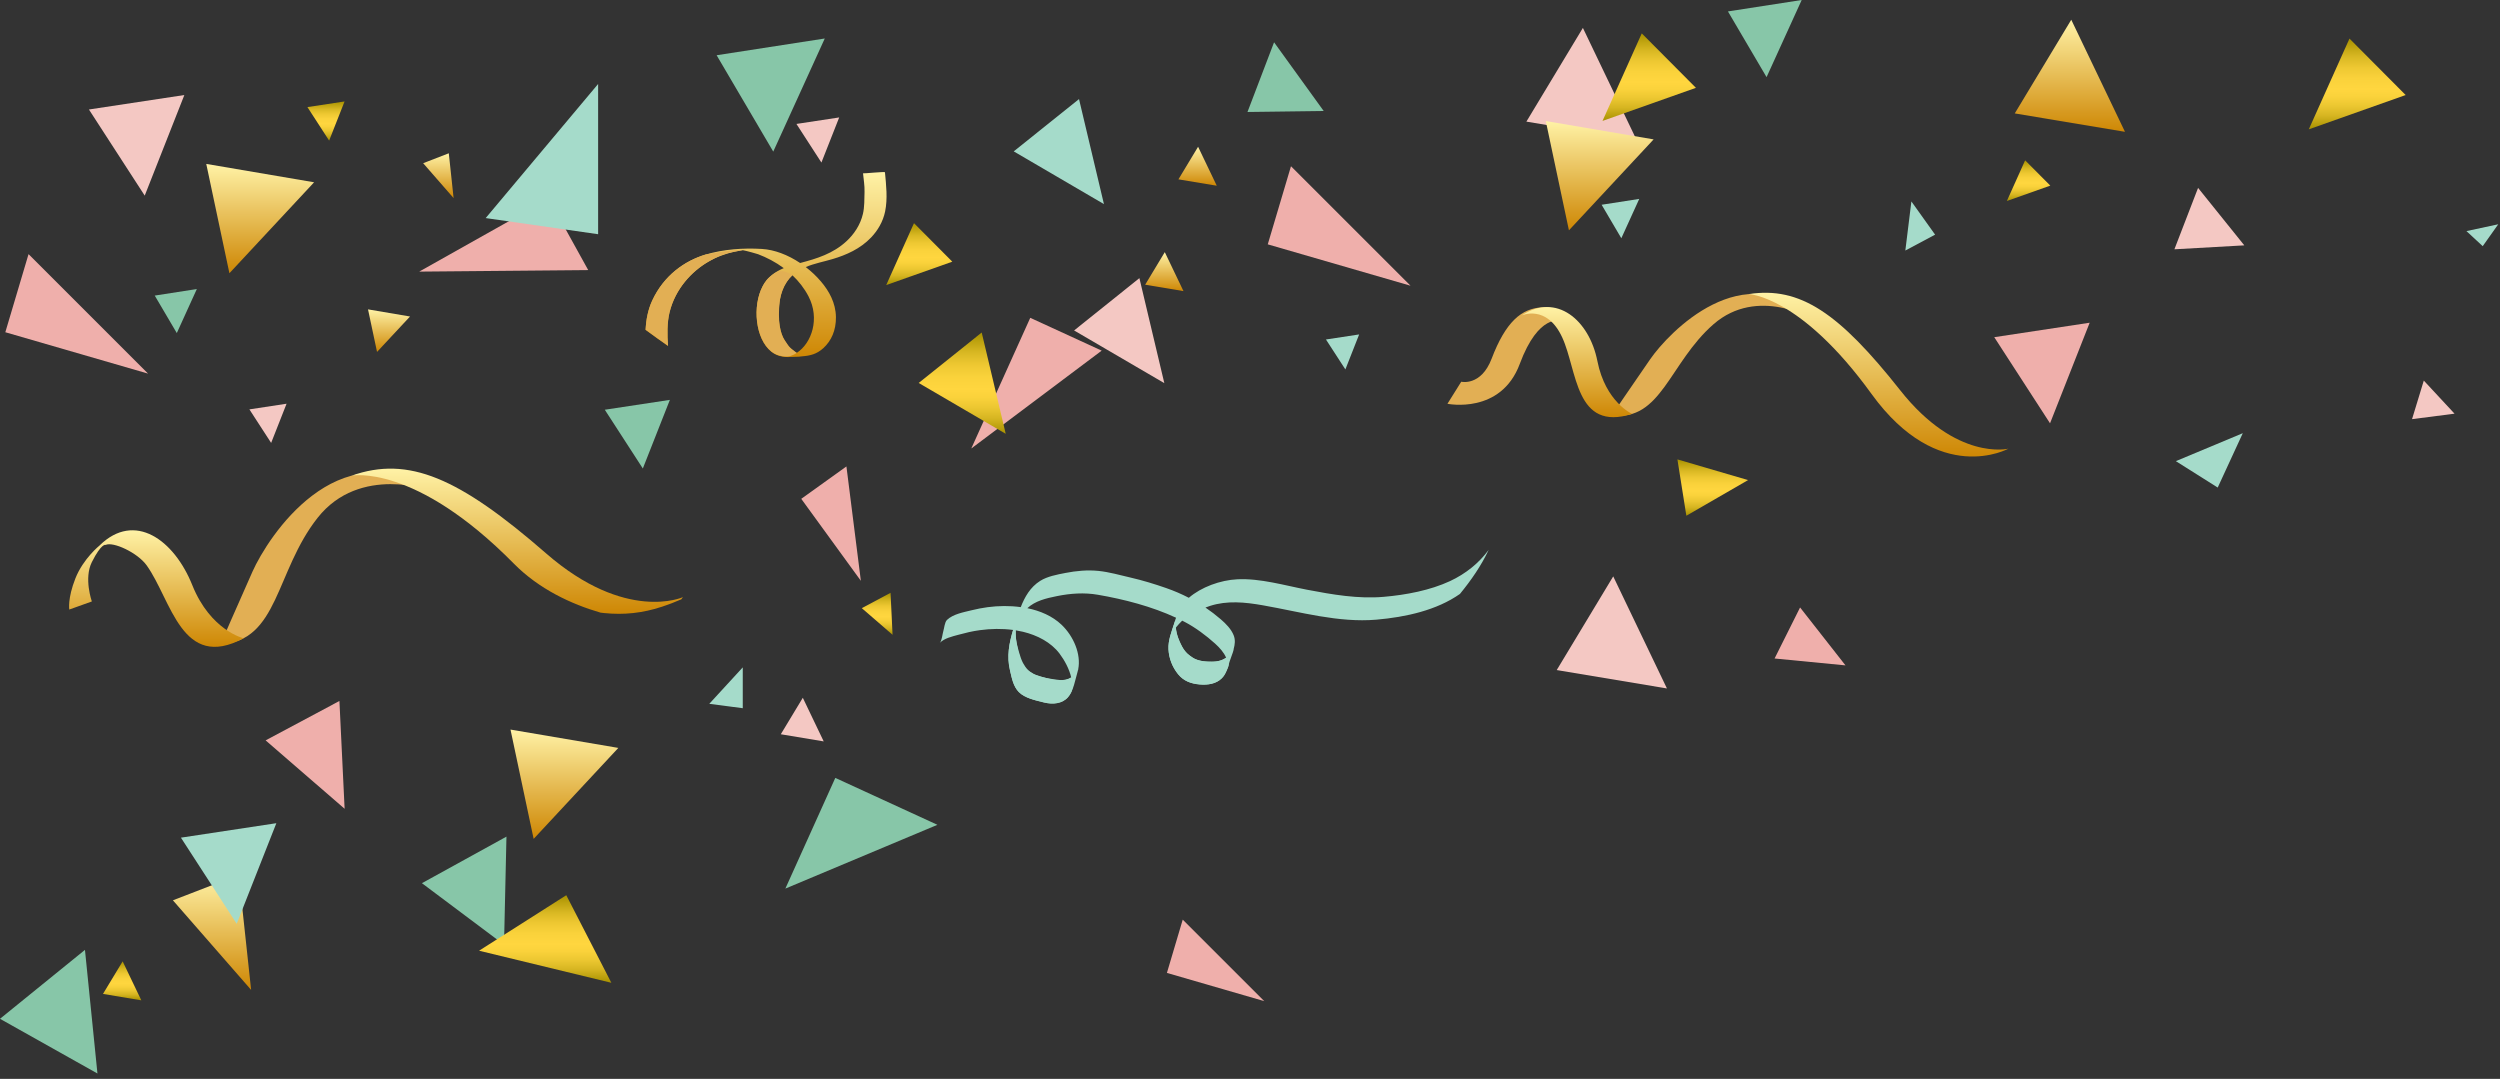 <svg width="431" height="186" viewBox="0 0 431 186" fill="none" xmlns="http://www.w3.org/2000/svg">
<rect x="0" y="0" width="431" height="186" fill="#333333" stroke="none"/>
<g clip-path="url(#clip0_734_181666)">
<path d="M218.562 42.125L243.175 49.259L222.565 28.66L218.562 42.125Z" fill="#EFAFAB"/>
<path d="M153.531 102.203L148.574 104.847L153.878 109.441L153.531 102.203Z" fill="url(#paint0_linear_734_181666)"/>
<path d="M142.191 6.636L123.547 9.524L133.31 26.136L142.191 6.636Z" fill="#87C6A8"/>
<path d="M196.432 47.949L185.176 56.971L200.73 66.055L196.432 47.949Z" fill="#F4C8C3"/>
<path d="M186.022 17.082L174.766 26.098L190.32 35.187L186.022 17.082Z" fill="#A5DBCA"/>
<path d="M41.158 150.832L29.809 155.213L43.294 170.659L41.158 150.832Z" fill="url(#paint1_linear_734_181666)"/>
<path d="M278.121 99.367L268.379 115.518L287.381 118.691L278.121 99.367Z" fill="#F4C8C3"/>
<path d="M94.611 34.27L72.269 46.827L101.408 46.563L94.611 34.27Z" fill="#EFAFAB"/>
<path d="M414.735 16.384L405.05 6.652L398.035 22.3L414.735 16.384Z" fill="url(#paint2_linear_734_181666)"/>
<path d="M144.006 134.109L135.395 153.195L161.609 142.198L144.006 134.109Z" fill="#87C6A8"/>
<path d="M375.117 79.501L386.659 74.68L382.334 84.054L375.117 79.501Z" fill="#A5DBCA"/>
<path d="M14.647 163.758L0 175.641L16.799 185.072L14.647 163.758Z" fill="#87C6A8"/>
<path d="M54.151 31.426L35.559 28.258L39.551 47.105L54.151 31.426Z" fill="url(#paint3_linear_734_181666)"/>
<path d="M357.086 3.402L347.344 19.553L366.346 22.726L357.086 3.402Z" fill="url(#paint4_linear_734_181666)"/>
<path d="M144.677 20.246L137.305 21.366L141.613 28.023L144.677 20.246Z" fill="#F4C8C3"/>
<path d="M87.313 144.234L72.738 152.26L86.893 162.868L87.313 144.234Z" fill="#87C6A8"/>
<path d="M31.783 16.383L15.332 18.877L24.95 33.726L31.783 16.383Z" fill="#F4C8C3"/>
<path d="M47.643 141.918L31.191 144.412L40.809 159.261L47.643 141.918Z" fill="#A5DBCA"/>
<path d="M360.26 55.637L343.809 58.131L353.426 72.98L360.26 55.637Z" fill="#EFAFAB"/>
<path d="M106.6 128.94L88.008 125.778L92 144.624L106.6 128.94Z" fill="url(#paint5_linear_734_181666)"/>
<path d="M0.918 57.277L25.525 64.412L4.921 43.812L0.918 57.277Z" fill="#EFAFAB"/>
<path d="M58.516 120.848L45.793 127.64L59.413 139.435L58.516 120.848Z" fill="#EFAFAB"/>
<path d="M33.934 49.832L26.676 50.957L30.481 57.422L33.934 49.832Z" fill="#87C6A8"/>
<path d="M77.371 26.426L72.953 28.137L78.2 34.151L77.371 26.426Z" fill="url(#paint6_linear_734_181666)"/>
<path d="M272.891 4.812L263.148 20.968L282.151 24.136L272.891 4.812Z" fill="#F4C8C3"/>
<path d="M353.471 32.002L349.132 27.637L345.984 34.652L353.471 32.002Z" fill="url(#paint7_linear_734_181666)"/>
<path d="M425.215 39.841L430.7 38.664L428.02 42.439L425.215 39.841Z" fill="#A5DBCA"/>
<path d="M70.689 54.565L63.445 53.336L65.001 60.672L70.689 54.565Z" fill="url(#paint8_linear_734_181666)"/>
<path d="M59.403 17.488L53 18.463L56.743 24.244L59.403 17.488Z" fill="url(#paint9_linear_734_181666)"/>
<path d="M138.405 120.297L134.609 126.586L142.008 127.82L138.405 120.297Z" fill="#F4C8C3"/>
<path d="M49.404 69.602L42.996 70.576L46.745 76.357L49.404 69.602Z" fill="#F4C8C3"/>
<path d="M285.085 24.03L266.492 20.867L270.484 39.709L285.085 24.03Z" fill="url(#paint10_linear_734_181666)"/>
<path d="M417.863 65.613L415.836 72.26L423.162 71.317L417.863 65.613Z" fill="#F4C8C3"/>
<path d="M201.176 167.729L217.959 172.598L203.903 158.547L201.176 167.729Z" fill="#EFAFAB"/>
<path d="M289.188 79.199L290.727 88.915L301.367 82.766L289.188 79.199Z" fill="url(#paint11_linear_734_181666)"/>
<path d="M310.612 0L297.898 1.97L304.556 13.299L310.612 0Z" fill="#87C6A8"/>
<path d="M164.176 45.114L157.571 38.473L152.785 49.148L164.176 45.114Z" fill="url(#paint12_linear_734_181666)"/>
<path d="M122.281 121.339L128.052 115.055V122.096L122.281 121.339Z" fill="#A5DBCA"/>
<path d="M219.65 7.289L215.066 19.307L228.205 19.136L219.65 7.289Z" fill="#87C6A8"/>
<path d="M138.137 85.998L148.413 100.132L145.924 80.414L138.137 85.998Z" fill="#EFAFAB"/>
<path d="M310.334 104.727L305.938 113.525L318.163 114.712L310.334 104.727Z" fill="#EFAFAB"/>
<path d="M282.607 34.293L276.121 35.299L279.517 41.075L282.607 34.293Z" fill="#A5DBCA"/>
<path d="M97.626 154.332L82.59 163.903L105.398 169.435L97.626 154.332Z" fill="url(#paint13_linear_734_181666)"/>
<path d="M328.48 43.193L329.523 34.727L333.613 40.456L328.48 43.193Z" fill="#A5DBCA"/>
<path d="M200.811 43.469L197.426 49.084L204.031 50.188L200.811 43.469Z" fill="url(#paint14_linear_734_181666)"/>
<path d="M115.485 68.938L104.266 70.638L110.824 80.769L115.485 68.938Z" fill="#87C6A8"/>
<path d="M234.318 57.656L228.594 58.527L231.943 63.691L234.318 57.656Z" fill="#A5DBCA"/>
<path d="M378.948 32.391L374.867 42.978L386.917 42.299L378.948 32.391Z" fill="#F4C8C3"/>
<path d="M206.551 25.301L203.16 30.921L209.771 32.02L206.551 25.301Z" fill="url(#paint15_linear_734_181666)"/>
<path d="M21.145 165.738L17.754 171.353L24.364 172.458L21.145 165.738Z" fill="url(#paint16_linear_734_181666)"/>
<path d="M74.374 84.596C74.374 84.596 62.05 80.023 54.75 89.277C47.449 98.532 48.04 110.53 38.023 111.069C38.023 111.069 40.854 104.531 43.53 98.543C46.205 92.554 58.099 74.21 74.369 84.596H74.374Z" fill="#E2AF54"/>
<path d="M114.04 104.623C110.799 105.691 107.554 106.044 104.158 105.691C103.945 105.67 103.738 105.644 103.53 105.619C98.486 104.156 92.912 101.548 88.603 97.183C71.478 79.819 60.605 82.007 60.605 82.007C70.425 78.538 79.157 82.349 94.161 95.415C107.932 107.402 117.737 102.948 117.737 102.948L117.452 103.327C116.332 103.814 115.196 104.25 114.05 104.628L114.04 104.623Z" fill="url(#paint17_linear_734_181666)"/>
<path d="M17.198 94.006C23.218 88.137 30.01 93.052 33.152 100.881C36.294 108.71 41.997 110.037 41.997 110.037C31.321 115.761 29.579 103.463 25.281 97.464C23.715 95.281 19.505 93.332 18.204 93.944C18.204 93.944 17.504 93.586 15.835 96.909C14.424 99.719 15.835 103.691 15.835 103.691L11.941 105.086C11.941 105.086 11.63 103.183 12.993 99.73C14.357 96.272 17.203 94.011 17.203 94.011L17.198 94.006Z" fill="url(#paint18_linear_734_181666)"/>
<path d="M312.664 55.059C312.664 55.059 303.02 49.262 295.409 55.899C287.797 62.535 286.397 72.728 277.879 71.593C277.879 71.593 281.296 66.538 284.5 61.923C287.699 57.309 300.614 43.746 312.664 55.059Z" fill="#E2AF54"/>
<path d="M346.246 77.353C346.246 77.353 337.292 79.556 327.601 67.289C317.04 53.923 310.3 49.34 301.48 50.703C301.48 50.703 310.404 50.983 322.64 67.901C334.264 83.974 346.246 77.353 346.246 77.353Z" fill="url(#paint19_linear_734_181666)"/>
<path d="M249.543 69.611C249.543 69.611 258.746 71.508 262.007 62.741C265.268 53.979 269.043 55.327 269.043 55.327C269.043 55.327 269.494 52.833 265.901 52.983C262.308 53.133 259.57 55.508 257.159 61.834C255.334 66.624 251.918 65.81 251.918 65.81L249.543 69.606V69.611Z" fill="#E2AF54"/>
<path d="M262.336 54.383C262.336 54.383 266.644 52.407 269.309 58.136C271.974 63.866 271.497 74.489 281.385 71.358C281.385 71.358 276.796 69.341 275.391 62.253C273.986 55.166 268.33 50.395 262.336 54.383Z" fill="url(#paint20_linear_734_181666)"/>
<path d="M251.68 102.403C247.698 105.198 242.389 106.39 237.287 106.831C230.765 107.391 224.201 105.493 217.74 104.358C214.593 103.803 211.56 103.507 208.6 104.461C208.335 104.544 208.076 104.643 207.817 104.741C208.734 105.363 209.616 106.037 210.466 106.769C211.368 107.546 212.265 108.464 212.685 109.527C213.001 110.32 212.898 111.113 212.685 111.886C212.732 111.943 212.499 112.664 211.985 114.043C211.685 115.08 211.384 116.205 210.591 116.983C209.647 117.905 208.237 118.128 206.837 118.009C205.302 117.88 204.053 117.413 203.093 116.231C202.072 114.971 201.517 113.447 201.445 111.948C201.367 110.403 201.968 108.951 202.425 107.515C202.533 107.173 202.642 106.831 202.756 106.499C198.562 104.549 193.771 103.31 189.286 102.538C186.896 102.123 184.521 102.304 182.23 102.766C180.317 103.15 178.476 103.59 177.112 104.85C179.311 105.301 181.416 106.188 183.018 107.712C185.102 109.698 186.398 112.793 185.885 115.365C185.901 115.329 185.916 115.303 185.932 115.266C185.895 115.375 185.864 115.484 185.828 115.588C185.807 115.676 185.792 115.764 185.766 115.847C185.356 117.211 185.102 119.036 184.143 120.176C183.179 121.322 181.525 121.498 179.985 121.11C178.554 120.747 176.698 120.384 175.65 119.316C174.665 118.31 174.437 116.858 174.136 115.629C173.53 113.156 173.986 110.875 174.665 108.604C172.747 108.345 170.792 108.386 168.926 108.64C167.655 108.811 166.427 109.107 165.213 109.439C164.062 109.755 162.859 110.025 162.02 110.823C162.377 110.486 162.476 109.304 162.621 108.837C162.782 108.324 162.854 107.256 163.269 106.867C164.332 105.861 166.084 105.56 167.552 105.198C169.346 104.752 171.202 104.492 173.105 104.482C174.043 104.477 175.013 104.534 175.977 104.669C176.667 102.906 177.621 101.216 179.332 100.142C180.571 99.365 182.209 99.064 183.697 98.774C185.538 98.416 187.461 98.229 189.39 98.426C191.246 98.618 193.082 99.152 194.901 99.572C196.986 100.054 199.028 100.676 201.051 101.382C202.414 101.859 203.71 102.413 204.955 103.061C207.075 101.221 210.378 100.008 213.333 99.868C217.284 99.681 221.458 100.925 225.352 101.672C229.717 102.507 234.15 103.274 238.531 102.896C242.42 102.564 246.568 101.77 249.979 100.184C252.717 98.908 254.972 97.068 256.647 94.797C255.366 97.529 253.619 100.044 251.67 102.424L251.68 102.403ZM175.738 113.006C175.982 113.882 176.298 114.784 177.029 115.463C177.895 116.267 179.16 116.557 180.286 116.874C181.914 117.335 183.521 117.48 184.677 116.791C184.34 115.323 183.521 113.82 182.676 112.695C181.203 110.73 178.813 109.501 176.35 108.915C175.935 108.817 175.516 108.734 175.101 108.666C175.059 110.113 175.329 111.539 175.738 113.011V113.006ZM204.239 107.22C204.099 107.147 203.949 107.074 203.809 107.002C203.415 107.37 203.073 107.764 202.73 108.184C202.741 108.35 202.751 108.521 202.777 108.692C202.87 109.319 203.047 109.942 203.311 110.543C203.824 111.715 204.685 113.001 205.997 113.581C207.215 114.121 208.869 114.235 210.114 113.939C210.575 113.83 211.005 113.644 211.384 113.395C211.005 112.482 210.259 111.658 209.465 110.942C207.926 109.558 206.111 108.2 204.244 107.22H204.239Z" fill="#A5DBCA"/>
<path d="M175.101 108.654C175.101 108.654 175.101 108.996 175.111 109.541C175.127 110.085 175.137 110.08 175.184 110.35C175.318 111.169 175.847 113.372 176.376 114.316C176.905 115.265 177.299 115.674 178.253 116.214C179.207 116.753 181.566 117.152 182.857 117.251C184.148 117.349 184.677 116.779 184.677 116.779C184.677 116.779 184.916 117.059 184.952 117.515C184.993 117.971 184.91 118.832 184.703 119.288C184.501 119.75 184.138 120.159 184.138 120.159C183.173 121.305 181.519 121.481 179.98 121.092C178.549 120.73 176.692 120.367 175.645 119.299C174.66 118.293 174.432 116.841 174.131 115.612C173.525 113.139 173.981 110.858 174.66 108.587L175.096 108.654H175.101ZM202.606 107.399C202.575 107.98 202.679 108.048 202.772 108.685C202.865 109.323 203.202 110.287 203.788 111.47C204.374 112.652 204.784 112.745 205.655 113.398C206.526 114.052 207.905 114.052 209.248 114.062C210.585 114.077 211.384 113.383 211.384 113.383C211.384 113.383 211.84 114.186 211.84 114.56C211.84 114.933 211.513 115.524 211.254 116.074C210.995 116.623 210.596 116.96 210.596 116.96C209.652 117.883 208.242 118.106 206.842 117.987C205.307 117.857 204.058 117.391 203.099 116.208C202.077 114.948 201.522 113.424 201.45 111.926C201.372 110.381 201.973 108.929 202.43 107.493C202.539 107.151 202.647 106.808 202.762 106.477C202.762 106.477 202.647 106.808 202.616 107.394L202.606 107.399Z" fill="#A5DBCA"/>
<path d="M148.787 29.88C148.89 31 149.077 31.953 149.046 33.094C149.01 34.359 149.051 35.65 148.771 36.864C148.315 38.823 147.185 40.425 145.956 41.566C143.628 43.733 140.781 44.594 138.023 45.32C137.997 45.325 137.966 45.335 137.94 45.341C135.845 43.941 133.523 43.049 131.361 42.919C128.177 42.727 124.734 42.956 121.639 43.894C117.999 44.993 114.448 47.503 112.436 51.822C111.721 53.361 111.378 55.078 111.285 56.861C112.566 57.81 113.857 58.733 115.153 59.64C115.013 57.701 114.982 55.674 115.417 53.864C116.408 49.794 119.249 46.792 122.07 45.149C123.532 44.293 125.087 43.728 126.668 43.381C127.083 43.288 127.498 43.215 127.913 43.153C127.959 43.148 128.006 43.142 128.053 43.132C128.747 43.256 130.5 43.754 130.681 43.822C132.149 44.376 133.694 45.169 135.125 46.227C133.678 46.824 132.33 47.736 131.459 49.39C129.696 52.75 130.178 58.406 132.983 60.636C134.223 61.621 135.534 61.605 136.882 61.522C137.422 61.517 138.044 61.491 138.319 61.429C139.641 61.325 140.802 61.066 141.958 60.008C143.317 58.764 144.141 56.955 144.115 54.678C144.084 52.179 142.897 50.137 141.538 48.535C140.755 47.612 139.864 46.777 138.91 46.041C140.418 45.403 142.021 45.118 143.56 44.656C145.894 43.956 148.304 42.914 150.197 40.923C151.27 39.793 152.229 38.258 152.597 36.449C153.049 34.224 152.774 31.933 152.566 29.693C152.556 29.558 148.802 29.942 148.797 29.88H148.787ZM139.402 51.127C141.352 54.886 139.983 59.142 137.344 60.848C137.24 60.786 137.131 60.724 137.033 60.651C136.379 60.2 135.778 59.562 135.322 58.79C134.446 57.312 134.186 55.383 134.254 53.564C134.347 50.945 135.13 48.846 136.613 47.456C137.702 48.483 138.666 49.701 139.407 51.127H139.402Z" fill="url(#paint21_linear_734_181666)"/>
<path d="M121.659 43.872C118.019 44.971 114.467 47.48 112.456 51.799C111.74 53.339 111.398 55.055 111.305 56.839C112.585 57.788 113.876 58.711 115.173 59.618C115.033 57.679 115.001 55.651 115.437 53.842C116.427 49.772 119.269 46.77 122.089 45.126C123.551 44.271 124.536 43.846 126.112 43.493C126.527 43.4 128.067 43.11 128.067 43.11C126.911 42.892 121.654 43.877 121.654 43.877L121.659 43.872ZM137.369 60.831C137.369 60.831 136.918 60.536 136.415 60.111C135.906 59.685 135.979 59.654 135.238 58.581C134.496 57.508 134.061 55.247 134.413 52.048C134.766 48.823 136.632 47.439 136.632 47.439C136.632 47.439 136.233 47.092 135.232 46.812C134.232 46.532 133.449 47.117 132.687 47.75C131.925 48.383 131.474 49.373 131.474 49.373C129.711 52.733 130.193 58.389 132.998 60.619C134.211 61.583 135.72 61.464 135.751 61.464C136.565 61.422 137.363 60.836 137.363 60.836L137.369 60.831Z" fill="#E2AF54"/>
<path d="M177.617 54.793L167.449 77.321L189.93 60.45L177.617 54.793Z" fill="#EFAFAB"/>
<path d="M169.245 57.324L158.383 66.024L173.388 74.792L169.245 57.324Z" fill="url(#paint22_linear_734_181666)"/>
<path d="M292.377 15.143L283.04 5.754L276.273 20.847L292.377 15.143Z" fill="url(#paint23_linear_734_181666)"/>
<path d="M83.731 37.596L103.116 14.477V40.38L83.731 37.596Z" fill="#A5DBCA"/>
</g>
<defs>
<linearGradient id="paint0_linear_734_181666" x1="151.229" y1="102.203" x2="151.229" y2="109.441" gradientUnits="userSpaceOnUse">
<stop stop-color="#A89100"/>
<stop offset="0.08" stop-color="#BCA10E"/>
<stop offset="0.2" stop-color="#D9B823"/>
<stop offset="0.32" stop-color="#EEC832"/>
<stop offset="0.44" stop-color="#FAD23B"/>
<stop offset="0.56" stop-color="#FFD63F"/>
<stop offset="0.64" stop-color="#FAD23B"/>
<stop offset="0.74" stop-color="#ECC731"/>
<stop offset="0.85" stop-color="#D6B521"/>
<stop offset="0.95" stop-color="#B79D0B"/>
<stop offset="1" stop-color="#A89100"/>
</linearGradient>
<linearGradient id="paint1_linear_734_181666" x1="36.554" y1="150.832" x2="36.554" y2="170.659" gradientUnits="userSpaceOnUse">
<stop stop-color="#FFF2A6"/>
<stop offset="1" stop-color="#CE8704"/>
</linearGradient>
<linearGradient id="paint2_linear_734_181666" x1="406.388" y1="6.652" x2="406.388" y2="22.3" gradientUnits="userSpaceOnUse">
<stop stop-color="#A89100"/>
<stop offset="0.08" stop-color="#BCA10E"/>
<stop offset="0.2" stop-color="#D9B823"/>
<stop offset="0.32" stop-color="#EEC832"/>
<stop offset="0.44" stop-color="#FAD23B"/>
<stop offset="0.56" stop-color="#FFD63F"/>
<stop offset="0.64" stop-color="#FAD23B"/>
<stop offset="0.74" stop-color="#ECC731"/>
<stop offset="0.85" stop-color="#D6B521"/>
<stop offset="0.95" stop-color="#B79D0B"/>
<stop offset="1" stop-color="#A89100"/>
</linearGradient>
<linearGradient id="paint3_linear_734_181666" x1="44.855" y1="28.258" x2="44.855" y2="47.105" gradientUnits="userSpaceOnUse">
<stop stop-color="#FFF2A6"/>
<stop offset="1" stop-color="#CE8704"/>
</linearGradient>
<linearGradient id="paint4_linear_734_181666" x1="356.842" y1="3.402" x2="356.842" y2="22.726" gradientUnits="userSpaceOnUse">
<stop stop-color="#FFF2A6"/>
<stop offset="1" stop-color="#CE8704"/>
</linearGradient>
<linearGradient id="paint5_linear_734_181666" x1="97.304" y1="125.778" x2="97.304" y2="144.624" gradientUnits="userSpaceOnUse">
<stop stop-color="#FFF2A6"/>
<stop offset="1" stop-color="#CE8704"/>
</linearGradient>
<linearGradient id="paint6_linear_734_181666" x1="75.577" y1="26.426" x2="75.577" y2="34.151" gradientUnits="userSpaceOnUse">
<stop stop-color="#FFF2A6"/>
<stop offset="1" stop-color="#CE8704"/>
</linearGradient>
<linearGradient id="paint7_linear_734_181666" x1="349.728" y1="27.637" x2="349.728" y2="34.652" gradientUnits="userSpaceOnUse">
<stop stop-color="#A89100"/>
<stop offset="0.08" stop-color="#BCA10E"/>
<stop offset="0.2" stop-color="#D9B823"/>
<stop offset="0.32" stop-color="#EEC832"/>
<stop offset="0.44" stop-color="#FAD23B"/>
<stop offset="0.56" stop-color="#FFD63F"/>
<stop offset="0.64" stop-color="#FAD23B"/>
<stop offset="0.74" stop-color="#ECC731"/>
<stop offset="0.85" stop-color="#D6B521"/>
<stop offset="0.95" stop-color="#B79D0B"/>
<stop offset="1" stop-color="#A89100"/>
</linearGradient>
<linearGradient id="paint8_linear_734_181666" x1="67.064" y1="53.336" x2="67.064" y2="60.672" gradientUnits="userSpaceOnUse">
<stop stop-color="#FFF2A6"/>
<stop offset="1" stop-color="#CE8704"/>
</linearGradient>
<linearGradient id="paint9_linear_734_181666" x1="56.204" y1="17.488" x2="56.204" y2="24.244" gradientUnits="userSpaceOnUse">
<stop stop-color="#A89100"/>
<stop offset="0.08" stop-color="#BCA10E"/>
<stop offset="0.2" stop-color="#D9B823"/>
<stop offset="0.32" stop-color="#EEC832"/>
<stop offset="0.44" stop-color="#FAD23B"/>
<stop offset="0.56" stop-color="#FFD63F"/>
<stop offset="0.64" stop-color="#FAD23B"/>
<stop offset="0.74" stop-color="#ECC731"/>
<stop offset="0.85" stop-color="#D6B521"/>
<stop offset="0.95" stop-color="#B79D0B"/>
<stop offset="1" stop-color="#A89100"/>
</linearGradient>
<linearGradient id="paint10_linear_734_181666" x1="275.788" y1="20.867" x2="275.788" y2="39.709" gradientUnits="userSpaceOnUse">
<stop stop-color="#FFF2A6"/>
<stop offset="1" stop-color="#CE8704"/>
</linearGradient>
<linearGradient id="paint11_linear_734_181666" x1="295.274" y1="79.199" x2="295.274" y2="88.915" gradientUnits="userSpaceOnUse">
<stop stop-color="#A89100"/>
<stop offset="0.08" stop-color="#BCA10E"/>
<stop offset="0.2" stop-color="#D9B823"/>
<stop offset="0.32" stop-color="#EEC832"/>
<stop offset="0.44" stop-color="#FAD23B"/>
<stop offset="0.56" stop-color="#FFD63F"/>
<stop offset="0.64" stop-color="#FAD23B"/>
<stop offset="0.74" stop-color="#ECC731"/>
<stop offset="0.85" stop-color="#D6B521"/>
<stop offset="0.95" stop-color="#B79D0B"/>
<stop offset="1" stop-color="#A89100"/>
</linearGradient>
<linearGradient id="paint12_linear_734_181666" x1="158.478" y1="38.473" x2="158.478" y2="49.148" gradientUnits="userSpaceOnUse">
<stop stop-color="#A89100"/>
<stop offset="0.08" stop-color="#BCA10E"/>
<stop offset="0.2" stop-color="#D9B823"/>
<stop offset="0.32" stop-color="#EEC832"/>
<stop offset="0.44" stop-color="#FAD23B"/>
<stop offset="0.56" stop-color="#FFD63F"/>
<stop offset="0.64" stop-color="#FAD23B"/>
<stop offset="0.74" stop-color="#ECC731"/>
<stop offset="0.85" stop-color="#D6B521"/>
<stop offset="0.95" stop-color="#B79D0B"/>
<stop offset="1" stop-color="#A89100"/>
</linearGradient>
<linearGradient id="paint13_linear_734_181666" x1="93.991" y1="154.332" x2="93.991" y2="169.435" gradientUnits="userSpaceOnUse">
<stop stop-color="#A89100"/>
<stop offset="0.08" stop-color="#BCA10E"/>
<stop offset="0.2" stop-color="#D9B823"/>
<stop offset="0.32" stop-color="#EEC832"/>
<stop offset="0.44" stop-color="#FAD23B"/>
<stop offset="0.56" stop-color="#FFD63F"/>
<stop offset="0.64" stop-color="#FAD23B"/>
<stop offset="0.74" stop-color="#ECC731"/>
<stop offset="0.85" stop-color="#D6B521"/>
<stop offset="0.95" stop-color="#B79D0B"/>
<stop offset="1" stop-color="#A89100"/>
</linearGradient>
<linearGradient id="paint14_linear_734_181666" x1="200.728" y1="43.469" x2="200.728" y2="50.188" gradientUnits="userSpaceOnUse">
<stop stop-color="#FFF2A6"/>
<stop offset="1" stop-color="#CE8704"/>
</linearGradient>
<linearGradient id="paint15_linear_734_181666" x1="206.463" y1="25.301" x2="206.463" y2="32.02" gradientUnits="userSpaceOnUse">
<stop stop-color="#FFF2A6"/>
<stop offset="1" stop-color="#CE8704"/>
</linearGradient>
<linearGradient id="paint16_linear_734_181666" x1="21.062" y1="165.738" x2="21.062" y2="172.458" gradientUnits="userSpaceOnUse">
<stop stop-color="#A89100"/>
<stop offset="0.08" stop-color="#BCA10E"/>
<stop offset="0.2" stop-color="#D9B823"/>
<stop offset="0.32" stop-color="#EEC832"/>
<stop offset="0.44" stop-color="#FAD23B"/>
<stop offset="0.56" stop-color="#FFD63F"/>
<stop offset="0.64" stop-color="#FAD23B"/>
<stop offset="0.74" stop-color="#ECC731"/>
<stop offset="0.85" stop-color="#D6B521"/>
<stop offset="0.95" stop-color="#B79D0B"/>
<stop offset="1" stop-color="#A89100"/>
</linearGradient>
<linearGradient id="paint17_linear_734_181666" x1="89.168" y1="80.789" x2="89.168" y2="105.821" gradientUnits="userSpaceOnUse">
<stop stop-color="#FFF2A6"/>
<stop offset="1" stop-color="#CE8704"/>
</linearGradient>
<linearGradient id="paint18_linear_734_181666" x1="26.951" y1="91.424" x2="26.951" y2="111.52" gradientUnits="userSpaceOnUse">
<stop stop-color="#FFF2A6"/>
<stop offset="1" stop-color="#CE8704"/>
</linearGradient>
<linearGradient id="paint19_linear_734_181666" x1="323.863" y1="50.475" x2="323.863" y2="78.706" gradientUnits="userSpaceOnUse">
<stop stop-color="#FFF2A6"/>
<stop offset="1" stop-color="#CE8704"/>
</linearGradient>
<linearGradient id="paint20_linear_734_181666" x1="271.86" y1="52.936" x2="271.86" y2="71.923" gradientUnits="userSpaceOnUse">
<stop stop-color="#FFF2A6"/>
<stop offset="1" stop-color="#CE8704"/>
</linearGradient>
<linearGradient id="paint21_linear_734_181666" x1="132.055" y1="29.662" x2="132.055" y2="61.553" gradientUnits="userSpaceOnUse">
<stop stop-color="#FFF2A6"/>
<stop offset="1" stop-color="#CE8704"/>
</linearGradient>
<linearGradient id="paint22_linear_734_181666" x1="165.885" y1="57.324" x2="165.885" y2="74.792" gradientUnits="userSpaceOnUse">
<stop stop-color="#A89100"/>
<stop offset="0.08" stop-color="#BCA10E"/>
<stop offset="0.2" stop-color="#D9B823"/>
<stop offset="0.32" stop-color="#EEC832"/>
<stop offset="0.44" stop-color="#FAD23B"/>
<stop offset="0.56" stop-color="#FFD63F"/>
<stop offset="0.64" stop-color="#FAD23B"/>
<stop offset="0.74" stop-color="#ECC731"/>
<stop offset="0.85" stop-color="#D6B521"/>
<stop offset="0.95" stop-color="#B79D0B"/>
<stop offset="1" stop-color="#A89100"/>
</linearGradient>
<linearGradient id="paint23_linear_734_181666" x1="284.325" y1="5.754" x2="284.325" y2="20.847" gradientUnits="userSpaceOnUse">
<stop stop-color="#A89100"/>
<stop offset="0.08" stop-color="#BCA10E"/>
<stop offset="0.2" stop-color="#D9B823"/>
<stop offset="0.32" stop-color="#EEC832"/>
<stop offset="0.44" stop-color="#FAD23B"/>
<stop offset="0.56" stop-color="#FFD63F"/>
<stop offset="0.64" stop-color="#FAD23B"/>
<stop offset="0.74" stop-color="#ECC731"/>
<stop offset="0.85" stop-color="#D6B521"/>
<stop offset="0.95" stop-color="#B79D0B"/>
<stop offset="1" stop-color="#A89100"/>
</linearGradient>
<clipPath id="clip0_734_181666">
<rect width="185.071" height="430.7" fill="white" transform="matrix(0 1 1 0 0 0)"/>
</clipPath>
</defs>
</svg>
